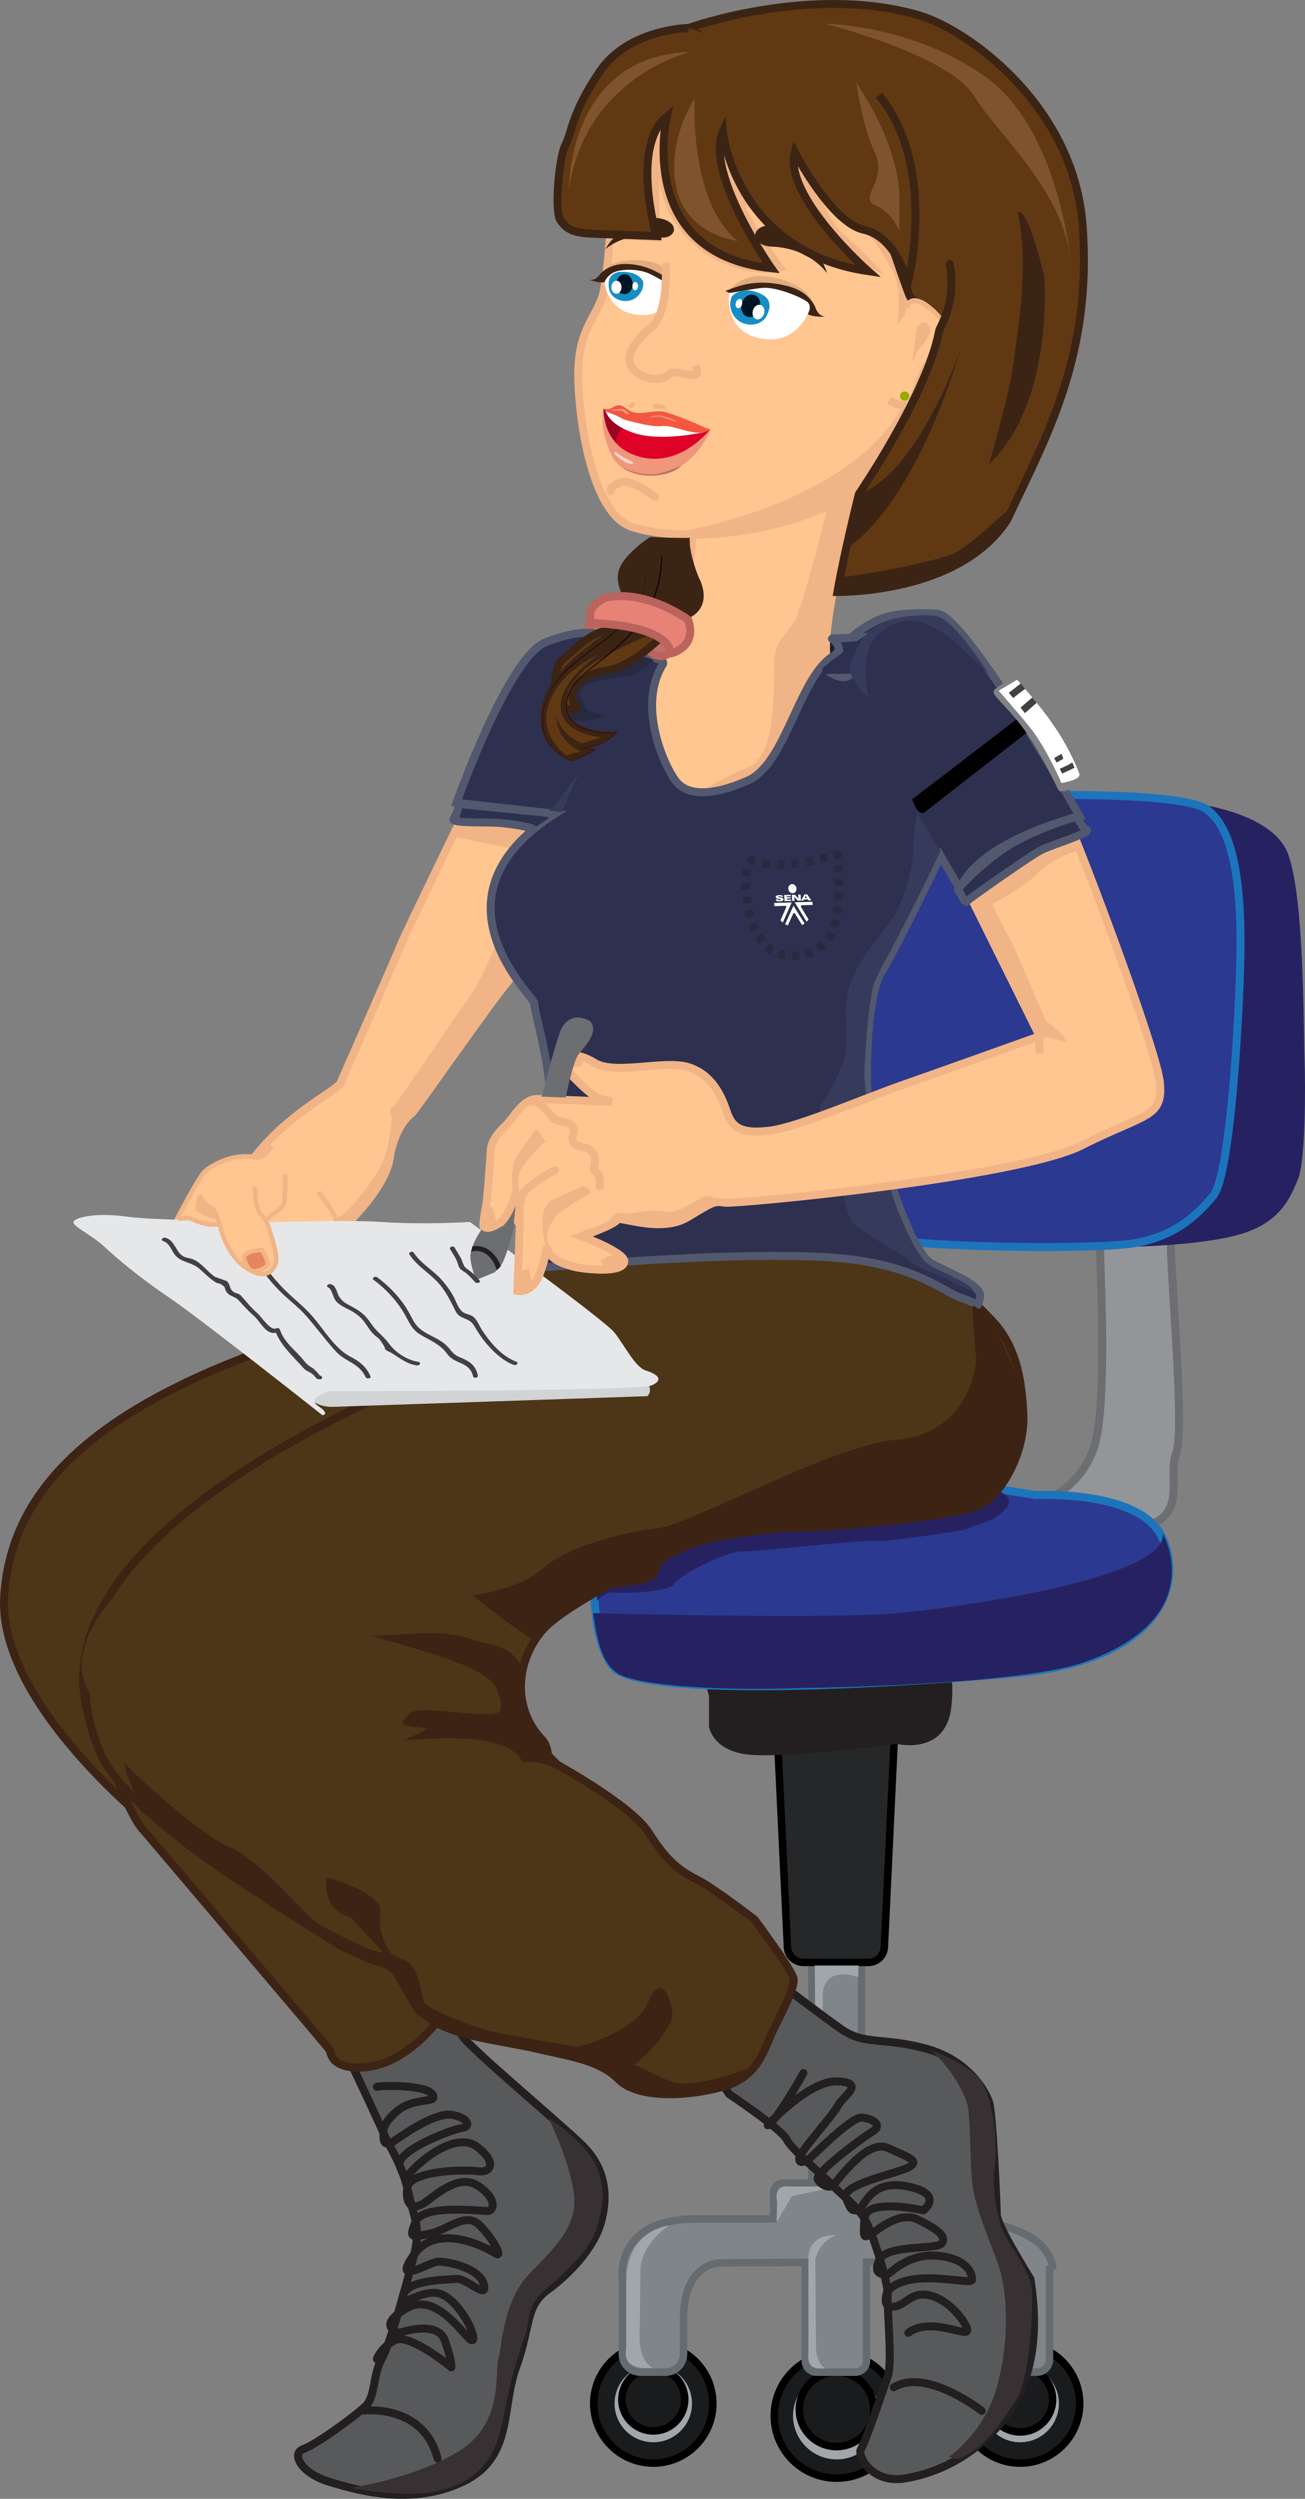 <?xml version="1.0" encoding="utf-8"?>
<!-- Generator: Adobe Illustrator 21.0.2, SVG Export Plug-In . SVG Version: 6.00 Build 0)  -->
<svg version="1.1" id="Capa_1" xmlns="http://www.w3.org/2000/svg" xmlns:xlink="http://www.w3.org/1999/xlink" x="0px" y="0px"
	 viewBox="0 0 197.477 378.101" style="enable-background:new 0 0 197.477 378.101;" xml:space="preserve">
<rect x="0" y="0" width="197.477" height="378.101" fill="#808080" stroke="none"/>
<g>
	<path style="fill:#1E2133;stroke:#52586D;stroke-width:1.208;stroke-miterlimit:10;" d="M119.014,102.208
		c0,3.316,4.032,6.003,9.005,6.003c4.973,0,10.5-6.532,10.5-9.848s-7.364-1.792-12.338-1.792
		C121.208,96.572,119.014,98.892,119.014,102.208z"/>
	
		<ellipse style="fill:#C1716B;stroke:#BA645D;stroke-width:1.208;stroke-miterlimit:10;" cx="91.158" cy="94.623" rx="2.041" ry="1.94"/>
	<path style="fill:#FFC691;stroke:#F1B486;stroke-width:1.208;stroke-miterlimit:10;" d="M75.273,112.625
		c0,0-13.969,28.663-14.595,30.291c-0.626,1.627-8.386,19.188-9.137,20.922c-0.751,1.734-14.512,7.249-18.116,21.529
		c0.376,2.011,7.351,3.736,7.852,3.236c0.501-0.501,9.235-1.525,9.235-1.525s8.164-6.951,8.539-12.413
		c0.899-4.301,2.754-5.838,3.254-6.214s11.766-16.647,14.52-19.902c2.754-3.254,6.44-19.526,6.912-20.027
		s3.477-12.016,3.602-12.392c0.125-0.376-1.619-3.505-1.619-3.505H75.273z"/>
	<path style="fill:#6D6E71;" d="M74.834,192.525c0,0-2.284,1.933-3.221,0.351c-0.937-1.581-0.532-4.041,0.817-6.149
		c1.35-2.108,2.755-4.802,2.931-4.978c0.176-0.176,1.23-4.099,1.23-4.099l2.167-2.987
		c0,0,0.808,3.394,0.669,3.572c-0.162,0.207-2.217,12.118-3.954,13.677L74.834,192.525z"/>
	<path style="fill:#FFC691;stroke:#F1B486;stroke-width:1.208;stroke-miterlimit:10;" d="M130.177,70.891
		c0,0-6.781,26.354-4.849,29.211c1.932,2.857-3.588,24.496-9.529,25.108c-5.941,0.613-19.338-8.438-19.824-12.099
		s2.125-9.78,3.493-11.34c1.367-1.56,4.526-13.771,4.844-15.987c0.317-2.216,0.823-10.019,1.177-10.82
		S128.541,62.435,130.177,70.891z"/>
	<path style="fill:#F1B486;" d="M125.274,76.577c0,0-3.748,15.316-5.106,17.536s-2.673,2.48-2.966,5.56
		c-0.293,3.08,0.655,14.645-4.041,16.437s-12.421,6.981-12.421,6.981s18.046,1.41,20.034-0.613
		c1.988-2.023,7.393-17.843,7.393-17.843s-3.61-5.933-2.999-9.43c0.611-3.496,3.704-18.999,3.704-18.999l0.453-3.901
		L125.274,76.577z"/>
	<path style="fill:#F1B486;" d="M69.364,124.296l-0.863,2.266c0,0,7.21,1.466,8.416,1.724s0,9.716,0,9.984
		c0,0.268-3.944,10.081-5.72,12.368S59.871,167.399,59.305,167.657s0.049,1.292,0,1.637
		c-0.049,0.345-0.308,4.221-1.6,6.978s-5.485,7.649-6.347,7.852s0.604,2.042,0.604,2.042
		s6.095-7.134,6.569-9.102s0.946-4.326,1.404-5.287s2.37-3.328,2.37-3.328s6.913-9.571,7.322-10.143
		c0.409-0.573,6.114-8.966,7.197-9.759c1.083-0.793,3.261-7.167,4.347-9.321c1.086-2.154,1.761-10.088,2.565-10.706
		c0.804-0.618,1.615-2.561,1.615-2.561l-5.91-0.89l-8.164-0.649L69.364,124.296z"/>
	<g>
		
			<rect x="122.853" y="296.169" style="fill:#808589;stroke:#656C70;stroke-width:1.133;stroke-miterlimit:10;" width="7.509" height="34.163"/>
		<path style="fill:#252728;stroke:#000000;stroke-width:1.133;stroke-miterlimit:10;" d="M131.397,296.937h-9.81
			c-1.296,0-2.364-1.018-2.426-2.313l-1.738-36.495h18.137l-1.738,36.495
			C133.761,295.919,132.693,296.937,131.397,296.937z"/>
		<circle style="fill:#1A1B1C;stroke:#000000;stroke-width:1.133;stroke-miterlimit:10;" cx="126.608" cy="365.535" r="9.441"/>
		<circle style="fill:#1A1B1C;stroke:#000000;stroke-width:1.133;stroke-miterlimit:10;" cx="154.373" cy="363.687" r="9.01"/>
		<circle style="fill:#1A1B1C;stroke:#000000;stroke-width:1.133;stroke-miterlimit:10;" cx="98.858" cy="363.687" r="9.01"/>
		<circle style="fill:#A0A6AA;" cx="126.608" cy="365.535" r="6.601"/>
		<circle style="fill:#A0A6AA;" cx="154.373" cy="363.687" r="5.859"/>
		<circle style="fill:#A0A6AA;" cx="98.858" cy="363.687" r="5.859"/>
		<circle style="fill:#1A1B1C;stroke:#000000;stroke-width:1.133;stroke-miterlimit:10;" cx="126.588" cy="364.566" r="5.632"/>
		<circle style="fill:#1A1B1C;stroke:#000000;stroke-width:1.133;stroke-miterlimit:10;" cx="154.373" cy="363.077" r="4.909"/>
		<circle style="fill:#1A1B1C;stroke:#000000;stroke-width:1.133;stroke-miterlimit:10;" cx="98.858" cy="363.077" r="4.753"/>
		<path style="fill:#A0A6AA;" d="M129.862,299.158c0,0-5.718-2.212-5.362,3.564v25.03c0,0-0.963,1.375,4.515,1.978
			h-5.468l-0.25-32.322h6.623L129.862,299.158z"/>
		<path style="fill:#808589;stroke:#656C70;stroke-width:1.133;stroke-miterlimit:10;" d="M159.282,342.925
			c-1.386-7.24-15.326-7.162-15.326-7.162h-8.048v-4.014c0-0.782-0.634-1.415-1.415-1.415h-16
			c-0.782,0-1.415,0.634-1.415,1.415v4.014h-11.784c-12.4,0-11.119,9.088-11.119,9.088v11.36
			c0,1.504,1.22,2.724,2.724,2.724h3.813c1.504,0,2.724-1.22,2.724-2.724v-1.032c0,0.067,0-0.959,0-4.243
			c0-9.088,6.017-8.549,6.017-8.549l12.409-0.056v14.905c0,0.938,0.761,1.699,1.699,1.699h5.863
			c0.938,0,1.699-0.761,1.699-1.699v-14.946l12.679-0.057c4.738,0,5.615,4.265,5.747,6.552v8.259
			c0,1.045,0.847,1.892,1.892,1.892h5.478c1.045,0,1.892-0.847,1.892-1.892v-13.689
			c0-0.024-0.006-0.047-0.007-0.071L159.282,342.925z"/>
		<path style="fill:#A0A6AA;" d="M126.709,338.188c0,0-4.549-0.404-4.376,3.755l-0.005,14.21
			c0,0-0.573,2.726,2.72,2.172c0,0-1.04,0.081-1.56-2.518l-0.116-13.921
			C123.373,341.885,123.923,338.997,126.709,338.188z"/>
		<path style="fill:#A0A6AA;" d="M126.608,330.852h-7.105c0,0-2.484-0.578-1.906,2.426l-0.087,3.004l2.34-3.986
			L126.608,330.852z"/>
		<path style="fill:#A0A6AA;" d="M101.192,336.744c0,0-6.7,0.635-6.412,9.127l-0.009,9.531
			c0,0-1.088,3.292,4.052,2.888c0,0-2.253-0.751-2.022-5.43l0.116-9.473
			C96.918,343.387,96.745,339.979,101.192,336.744z"/>
		<path style="fill:#231F20;" d="M107.287,256.644v4.604c0,0,0.493,3.782,6.249,4.275s22.199-1.644,22.199-1.644
			s7.4,1.809,8.222-5.591c0.822-7.4-1.973-9.702-1.973-9.702s-20.884-0.822-21.706-0.658
			c-0.822,0.164-14.799,1.809-14.799,1.809L107.287,256.644z"/>
		<path style="fill:#939598;stroke:#6D6E71;stroke-width:1.208;stroke-miterlimit:10;" d="M158.263,226.881
			c0,0,5.098-1.644,7.235-7.729c2.138-6.084,0.987-26.968,0.987-29.434c0-2.467-0.039-6.797,0.309-6.852
			c0.348-0.055,10.379-1.041,10.379,5.043c0,6.084,2.138,28.448,0.822,31.901s1.48,8.715-3.782,10.853
			S158.263,226.881,158.263,226.881z"/>
		<path style="fill:#2B3990;stroke:#1C75BC;stroke-width:1.208;stroke-miterlimit:10;" d="M156.783,226.223
			c0,0,15.293-0.822,18.91,6.084s0.329,18.91-22.199,20.884c-22.528,1.973-57.389,3.618-60.842-1.151
			c-3.453-4.769-2.795-14.799-2.302-15.457c0.493-0.658,19.239-12.662,19.897-12.991s23.843,0.658,24.995,0
			C136.393,222.934,156.783,226.223,156.783,226.223z"/>
		<path style="fill:#262262;" d="M179.772,121.456c0,0,12.694,1.112,15.16,7.801c2.467,6.689,2.302,26.536,2.467,30.836
			c0.164,4.301,0.164,15.633-0.987,18.353c-1.151,2.72-2.587,6.481-8.693,8.3
			c-6.106,1.82-17.782,1.944-17.782,1.944s4.604-18.5,5.262-19.178c0.658-0.678,6.249-32.376,6.249-32.376
			l-4.275-10.766L179.772,121.456z"/>
		<path style="fill:#2B3990;stroke:#1C75BC;stroke-width:1.208;stroke-miterlimit:10;" d="M145.601,120.582
			c0,0,32.394-1.409,36.999,1.88c4.604,3.289,5.262,13.484,5.098,22.364c-0.164,8.88-1.48,32.919-4.111,36.11
			s-6.249,6.48-12.826,7.302s-34.532,0.636-39.794-1.491c-5.262-2.127-9.866-40.626-6.249-46.535
			S131.459,120.881,145.601,120.582z"/>
	</g>
	<path style="fill:#FFC691;stroke:#F1B486;stroke-width:0.697;stroke-miterlimit:10;" d="M41.119,173.407
		c0,0-1.152,1.964-2.442,1.709c-3.498-0.69-6.894,1.32-7.798,2.274c-0.904,0.954-4.115,7.062-4.316,7.514
		c-0.201,0.452,0.603,3.314,0.603,3.314l13.758,7.632c0,0,8.185-8.899,8.838-9.747
		c0.653-0.848,1.657-0.898,0.603-2.605c-1.054-1.707-1.758-2.661-2.159-3.163"/>
	<path style="fill:#262262;" d="M90.394,242.312c0,0,0.492-0.95,1.966-1.378c3.701,0.294,9.191-0.331,9.588-1.184
		c0.579-1.241,7.675-4.982,10.322-4.982s17.733-1.76,19.967-1.594c2.234,0.166,13.395-1.6,13.643-1.691
		c0.248-0.092,4.633-1.581,4.715-1.829c0.083-0.248,4.276-2.404,0.568-4.024
		c-0.303-0.133-24.807,4.024-27.206,4.272c-2.399,0.248-14.064,2.515-15.057,2.168s-9.261,0.397-10.546,1.224
		s-8.064,7.308-8.064,7.308L90.394,242.312z"/>
	<path style="fill:#4C3617;stroke:#3D2314;stroke-width:1.208;stroke-miterlimit:10;" d="M150.202,199.918
		c-1.427-1.533-3.616-3.634-5.632-5.517c-2.612-2.439-6.038-3.696-6.038-3.696l-23.185-3.629l-29.997,1.613
		c0,0-1.902,2.017-36.306,12.563c-34.404,10.546-47.37,23.858-48.407,40.282
		c-1.037,16.424,22.821,35.095,22.821,35.095s7.701,3.953,12.023,7.929c4.322,3.976,17.54-5.163,18.405-5.682
		c0.865-0.519,27.488-13.312,28.872-13.281c0.383,0.009-0.14-1.767-0.639-2.272
		c-4.521-4.577-4.266-11.85,0.06-16.762c3.776-4.287,20.489-12.093,21.325-12.461
		c4.322-1.902,13.658-2.939,18.499-2.973c4.841-0.034,22.494-1.695,26.016-3.251
		c3.522-1.556,7.068-8.109,6.844-13.741C154.619,208.022,153.476,203.437,150.202,199.918z"/>
	<path style="fill:#2D304F;stroke:#52586D;stroke-width:1.208;stroke-miterlimit:10;" d="M126.362,99.112
		c0,0,2.453-3.583,6.841-5.435c2.509-1.059,7.001-0.933,8.616-0.813c4.44,0.329,21.561,30.686,21.561,30.686
		s-14.846,3.446-18.16,10.916l-2.872-4.934c0,0-6.614,13.807-8.899,17.437s-2.458,15.559-2.112,19.017
		s5.878,23.339,9.681,25.241s7.78,3.458,7.261,5.186c-0.519,1.729,0.346,1.037-2.766,0
		c-3.112-1.037-7.261-5.532-21.092-6.224s-33.712,1.037-39.59,1.383c-5.878,0.346-6.742,0.692-6.742,0.692
		s5.532-16.078,5.359-24.031c-0.173-7.953-2.766-15.559-2.593-16.424c0.173-0.864-16.853-15.935,3.115-28.667
		l-14.871-1.685c0,0,7.78-22.031,13.485-24.278c5.705-2.248,8.739-1.606,11.929,0.346
		c3.209,1.963,6.136,2.156,5.821,2.934c-3.891,6.224,0.047,15.203,1.885,17.67
		c1.579,2.121,5.088,2.562,10.966-0.031S120.934,102.046,126.362,99.112z"/>
	<path style="fill:none;stroke:#3D2314;stroke-width:1.208;stroke-miterlimit:10;" d="M80.678,201.972
		c0,0-76.977,25.026-67.239,57.861"/>
	<path style="fill:#373B5B;" d="M138.823,123.005c0,0-0.682,3.328-0.585,5.367c0.098,2.04-1.559,8.422-3.314,10.835
		c-1.754,2.413-4.97,5.921-6.335,9.82c-1.364,3.898,0.195,8.479-0.877,11.403
		c-1.072,2.924-2.144,4.776-3.411,6.53c-1.267,1.754,2.437,8.49,2.826,10.19
		c0.39,1.7,0.545,6.323,2.107,8.003c1.562,1.679,8.321,5.1,8.419,5.685s5.701,2.57,5.774,2.747
		c0.073,0.177,3.777,1.862,3.777,1.862s0.34-0.349-1.149-1.258c-0.609-0.371-1.508-0.824-2.521-1.319
		c-1.464-0.716-3.218-1.423-3.835-2.31c-0.329-0.473-0.973-1.284-1.622-2.521
		c-1.411-2.689-3.141-6.838-3.78-10.012c-0.933-4.634-3.749-10.627-3.459-16.54
		c0.29-5.913,0.775-10.504,1.417-12.624c0.284-0.94,1.454-3.025,2.788-5.539c1.381-2.604,2.942-5.663,4.132-8.054
		c2.339-4.699,3.128-6.497,3.128-6.497L138.823,123.005z"/>
	<path style="fill:#D1D3D4;" d="M97.978,211.257l-47.814,1.627c0,0-3.38,0-3.38-2.253c0-2.253,6.258-3.88,8.011-3.88
		c1.752,0,17.023,0.501,18.149,0c1.127-0.501,15.02,0.501,15.771,0s4.512-0.164,5.323-0.144
		S99.731,209.254,97.978,211.257z"/>
	<path style="fill:#E6E7E8;" d="M71.103,184.9c0,0,20.366,14.842,21.868,16.719c1.502,1.877,3.129,5.257,4.756,5.758
		c1.627,0.501,2.879,1.377,0.876,2.253c-2.003,0.876-48.815,0.876-48.815,0.876s-3.505,1.001-1.627,2.253
		s0.626,1.377,0.626,1.377s-18.525-14.645-23.156-17.774s-8.011-6.008-9.888-7.76
		c-1.877-1.752-4.756-3.023-4.631-3.702c0.125-0.679,3.38-1.459,8.011-0.819s15.521,0.497,16.647,0.819
		c1.127,0.322,15.396-0.447,21.904,0S71.103,184.9,71.103,184.9z"/>
	<path style="fill:#58595B;stroke:#231F20;stroke-width:1.208;stroke-miterlimit:10;" d="M110.364,316.879
		c0,0,7.958,5.322,8.7,6.879c0.743,1.556,5.931,5.811,6.969,6.953c1.038,1.141,3.555,3.036,4.773,4.981
		c1.218,1.945,3.67,9.903,3.528,11.64c-0.142,1.737,0.738,10.198,0.006,12.251
		c-0.732,2.052-3.43,10.146-4.053,10.976c-0.623,0.83,1.453,5.292,6.641,4.462
		c5.189-0.83,11-3.736,15.15-9.236c4.151-5.5,5.189-12.556,3.84-20.962c0,0-5.085-8.094-5.085-9.754
		c0-1.66-0.623-15.254-1.141-16.915c-0.519-1.66-3.113-6.434-9.651-8.198c-6.537-1.764-9.236-0.415-12.867-3.009
		c-3.632-2.594-8.233-6.111-8.233-6.111s-2.555,8.558-4.927,10.367c-2.372,1.81-4.461,4.498-4.461,4.498
		L110.364,316.879z"/>
	<path style="fill:none;stroke:#231F20;stroke-width:1.208;stroke-linecap:round;stroke-linejoin:round;stroke-miterlimit:10;" d="
		M121.571,313.692c0,0-4.047,7.264-5.396,7.886c0,0,6.226-6.849,10.585-6.641s0.726,2.283,0,3.736
		s-5.707,6.849-5.811,7.886c-0.104,1.038,0.962,0.34,1.084,0.454c0.123,0.114,6.633-6.724,8.359-6.598
		c1.725,0.126,3.217,1.163,1.66,2.097s-8.82,6.33-8.302,7.264s1.764,1.349,2.283,0.934
		c0.519-0.415,5.085-7.16,8.302-5.707s4.885,1.956,3.217,2.906c-1.668,0.95-10.368,2.601-9.542,4.673
		c0.826,2.072,0.956,1.904,1.825,1.833c0.869-0.072,1.595-4.741,7.406-3.6c5.811,1.141,2.49,3.636,2.49,3.636
		s-8.717-1.976-8.924,1.241c-0.208,3.217-0.092,2.916,1.044,2.288c1.135-0.628,4.249-3.533,7.154-2.081
		s4.255,2.49,3.528,3.528c-0.726,1.038-8.452,0.104-9.518,2.594c-1.066,2.49,1.009,2.075,1.321,2.075
		s3.009-3.172,7.471-2.779c4.462,0.393,5.292,2.572,5.292,3.61s-9.197-1.987-12.796,1.705
		c0,0-1.06,2.677,0.939,2.406c1.999-0.271,2.622-2.415,5.527-1.706c2.906,0.709,5.5,4.1,5.604,5.258
		c0.104,1.158-5.605-2.132-8.925,0.395"/>
	<path style="fill:none;stroke:#231F20;stroke-width:1.208;stroke-linecap:round;stroke-linejoin:round;stroke-miterlimit:10;" d="
		M148.552,364.786c0,0-8.357-6.546-13.31-3.552"/>
	<path style="fill:#383133;" d="M143.535,371.759c0,0,5.329-3.453,7.3-10.524s1.764-14.543,0-19.213
		c-1.764-4.67-3.424-8.613-3.736-11.934s-0.207-8.509-0.623-11.207c-0.415-2.698-4.372-8.439-6.434-8.924
		c0,0,6.745,2.179,8.509,5.085c1.764,2.906,2.496,9.361,1.974,12.775c-0.521,3.413,0.504,8.405,1.444,10.164
		s3.935,6,4.172,8.385s-0.272,13.776-2.424,16.871c-2.014,2.897-4.41,7.101-8.55,8.758
		C144.548,372.241,143.978,371.723,143.535,371.759z"/>
	<path style="fill:#58595B;stroke:#231F20;stroke-width:1.208;stroke-miterlimit:10;" d="M53.394,312.759
		c0,0,3.736,7.886,4.67,10.066c0.934,2.179,2.802,4.67,3.736,8.924c0.934,4.255,1.972,5.292,0.726,9.962
		c-1.245,4.67-3.424,12.84-4.773,15.241s-0.934,5.617-2.387,7.07s-7.575,5.915-9.443,6.537
		c-1.868,0.623-0.519,3.632,3.943,4.981c4.462,1.349,12.452,3.632,20.131,0s5.811-11,8.094-17.33
		s1.349-9.236,4.773-11.726s7.056-6.434,8.094-10.273c1.038-3.84,0.798-8.094-2.973-11.726
		c-3.772-3.632-17.054-14.735-17.988-16.396c-0.934-1.66-3.528-3.632-3.528-3.632S60.555,313.796,53.394,312.759z"/>
	<path style="fill:none;stroke:#231F20;stroke-width:1.208;stroke-linecap:round;stroke-linejoin:round;stroke-miterlimit:10;" d="
		M57.026,315.768c0.311-0.208,7.368-0.371,8.405,1.111c1.038,1.483-2.669,0.328-5.292,2.521
		c-2.623,2.192-2.075,3.424-2.075,3.424s-0.415,2.49,1.557,1.141c1.972-1.349,6.252-4.299,8.678-3.966
		c2.426,0.334,3.152,1.786,1.596,1.994c-1.556,0.208-10.211,3.529-9.383,5.77s0.874,1.619,2.534,0
		s6.33-5.147,9.236-2.865c2.906,2.283,2.075,3.943,0,3.632s-10.3-0.072-10.65,2.507s0.792,3.475,2.556,2.3
		c1.764-1.175,5.189-4.496,8.094-2.628s2.594,3.84,1.453,3.84s-9.727-1.05-10.831,1.603
		c-1.103,2.652-0.584,2.351,2.114,1.827c2.698-0.524,5.396-3.326,7.471-1.354c2.075,1.972,3.736,5.174,2.49,4.351
		c-1.245-0.823-8.724-4.827-12.3,0.133c-3.576,4.959,2.145,1.224,3.539,1.12
		c1.394-0.104,6.375,0.934,6.998,3.424c0.623,2.49-2.594-1.038-4.255-0.83c-1.66,0.207-7.264,0.079-7.961,2.508
		c-0.697,2.429,3.292-1.643,6.197,0c2.906,1.643,5.085,6.636,4.255,6.785c-0.83,0.15-5.189-7.633-9.962-4.831
		c-4.773,2.802-1.038,3.699-1.038,3.699s5.707-2.027,6.849,1.132c1.141,3.159,0.999,4.093,0.999,4.093
		s-6.394-5.28-8.574-4.093c-2.179,1.187-2.698,2.834-2.698,2.834"/>
	<path style="fill:none;stroke:#231F20;stroke-width:1.208;stroke-linecap:round;stroke-linejoin:round;stroke-miterlimit:10;" d="
		M54.509,364.786c0,0,9.484-1.388,11.708,7.225"/>
	<path style="fill:#383133;" d="M53.042,376.431c0,0,9.569-1.33,16.437-5.561c6.867-4.231,5.32-11.961,5.929-13.919
		c0.609-1.958,0.609-8.703,4.76-12.958s7.368-7.368,6.641-12.349c-0.726-4.981-3.84-11.204-3.84-11.204
		s4.024,2.564,6.394,5.82c0.978,1.344,1.458,2.896,1.704,4.499c0.35,2.278-0.065,3.89-0.613,5.858
		c-0.617,2.22-1.897,3.967-3.178,5.284c-0.703,0.722-1.567,1.735-2.623,2.68
		c-1.211,1.084-2.629,2.131-3.58,3.408c-1.073,1.44-1.129,3.41-1.416,4.583
		c-0.363,1.485-1.509,4.396-2.318,7.765c-0.892,3.715-1.481,7.933-2.585,10.243
		c-0.269,0.562-0.885,1.637-1.244,2.068c-2.314,2.773-4.403,3.695-8.229,4.431
		C60.723,377.959,53.042,376.431,53.042,376.431z"/>
	<path style="fill:#4C3617;stroke:#3D2314;stroke-width:1.208;stroke-miterlimit:10;" d="M21.828,277.068
		c0,0,27.831,32.785,28.039,33.096c0.207,0.311,0.106,3.433,6.331,2.495s12.581-9.032,12.101-11.315
		s-13.866-13.49-14.385-14.424c-0.519-0.934-6.745-7.264-6.953-7.783c-0.132-0.33-23.326-23.637-30.685-24.349
		C12.055,254.38,18.58,273.952,21.828,277.068z"/>
	<path style="fill:#FFC691;stroke:#F1B486;stroke-width:1.208;stroke-miterlimit:10;" d="M74.275,173.999
		c0.059-1.23,1.006-2.549,2.312-3.761c1.046-0.971,2.503-3.936,4.618-3.936c2.115,0,11.419,0.423,11.419,0.423
		s0,0-1.692-0.423c-1.692-0.423-5.71-4.864-6.133-5.71c-0.423-0.846,2.115-1.692,5.151,0.211
		c3.036,1.903,10.498-0.423,14.093,0.634c3.595,1.057,5.075,4.229,5.921,6.767c0.846,2.538,2.326,3.384,6.555,2.871
		c4.229-0.513,14.816-5.09,20.09-6.919c5.273-1.829,20.724-7.371,20.724-7.371l-11.392-22.977
		c0,0,3.143-3.349,7.659-5.938c1.752-1.004,7.91-3.973,8.034-3.671c4.567,11.1,13.41,35.187,13.87,39.504
		c0.586,5.496-2.225,4.752-11.83,9.613s-52.18,8.902-53.937,8.668c-1.757-0.234-1.64-0.234-5.739,2.225
		c-4.099,2.46-10.541-0.351-10.659,0.351c-0.117,0.703-5.329,2.516-5.329,2.516s6.618,2.403,6.452,3.84
		s-3.875,1.374-6.92,0.905c-0.829-0.128-2.485-0.652-3.114-1.017c-1.681-0.974-1.688-2.204-1.688-2.204
		s-0.023,1.374-1.113,4.275c-1.09,2.901-3.338,2.46-3.338,2.46s0.469-11.244,0.351-11.069
		c-0.041,0.061,0.173-3.929-0.586-3.689c-1.874,6.091-4.303,5.232-4.685,5.271
		c-0.586,0.059,0.192-3.153,0.309-4.265C73.796,180.471,74.217,175.229,74.275,173.999z"/>
	<path style="fill:none;" d="M171.523,158.793c0.176-0.059,3.451,2.093,4.009,5.205"/>
	<path style="fill:none;stroke:#F1B486;stroke-width:1.208;stroke-miterlimit:10;" d="M157.173,156.462
		c0.16,0.323-0.084,1.811,0.21,2.925"/>
	<path style="fill:none;stroke:#F1B486;stroke-width:1.208;stroke-linecap:round;stroke-linejoin:round;stroke-miterlimit:10;" d="
		M90.738,179.482c0.014-0.298,0.225-1.634-0.558-2.107c-0.783-0.473,0.367-1.478-0.433-2.837
		c-0.8-1.359-2.599-0.729-2.999-1.794c-0.399-1.065,0.621-1.754-0.389-2.547
		c-1.01-0.794-1.7-0.274-2.51-0.92c-0.809-0.647-1.882-2.711-3.172-2.563"/>
	<path style="fill:none;stroke:#F1B486;stroke-width:1.208;stroke-linecap:round;stroke-linejoin:round;stroke-miterlimit:10;" d="
		M83.969,177.065c-0.176,0-4.451,2.46-4.919,3.748c-0.469,1.288-0.675,4.087-0.675,4.087"/>
	<path style="fill:#F1B486;" d="M89.358,180.578c0,0-4.744,2.635-5.388,3.631c-0.543,0.84-1.243,1.607-1.188,3.313
		c0.005,0.151,0.195,0.684,0.324,1.022c0.083,0.217-0.672,0.135-0.728,0.108c-0.056-0.027,0.155-0.392,0.025-0.905
		c-0.212-0.835-0.38-2.142-0.308-3.303c0.117-1.874,0.937-2.46,1.171-2.694c0.156-0.156,2.828-1.323,4.581-2.139
		c0.881-0.41,1.53,0.721,1.511,0.662"/>
	<path style="fill:#F1B486;" d="M163.38,128.542c0,0-4.267,1.388-6.171,3.419c-1.905,2.031-6.643,4.656-6.959,4.765
		c-0.316,0.109,2.948,6.037,2.948,6.037l5.09,11.722c0,0,2.913,2.03,3.018,3.141c0,0-2.749-0.668-3.679-0.83
		s-10.608-20.817-10.608-20.817s4.116-6.067,8.918-7.096c4.802-1.029,6.823-1.843,6.823-1.843L163.38,128.542z"/>
	<path style="fill:#F1B486;" d="M78.669,180.613c-0.294-1.303-0.295-1.851-0.15-2.964
		c0.145-1.113,3.927-5.035,4.103-4.917l-1.45-1.933c0,0-3.411,4.509-3.469,5.154
		c-0.057,0.627-0.534,3.218,0.03,4.353c0.016,0.032-0.206,0.741,0.071,0.58
		C77.805,180.885,78.646,180.826,78.669,180.613z"/>
	<path style="fill:#6D6E71;" d="M72.43,186.728c0.076-0.119,0.277-0.45,0.432-0.69
		c1.096,1.039,3.013-0.498,3.085-0.475c0.556,0.18,1.2,0.202,1.827,0.107c-0.702,2.834-1.533,5.553-2.302,6.243
		l-0.638,0.612l-2.81,1.164c0,0-1.032-2.774-0.819-3.946C71.387,188.744,71.808,187.698,72.43,186.728z"/>
	<path style="fill:#231F20;" d="M75.111,192.017l0.072,0.174l0.289-0.277c0,0,0.314-0.259,0.285-0.342
		c-0.462-1.331-1.823-3.358-4.237-2.996c-0.068,0.01-0.129,0.422-0.129,0.422l-0.122,0.434l0.193-0.083
		C74.141,188.814,75.072,191.886,75.111,192.017z"/>
	<path style="fill:#2D304F;stroke:#52586D;stroke-width:1.208;stroke-miterlimit:10;" d="M163.069,123.611
		c0,0,0.502,1.493,1.357,1.926c0.855,0.433-5.133,2.234-6.853,3.082c-1.719,0.848-11.16,7.57-11.415,7.829
		c-0.37-0.151-0.813-1.463-1.233-1.806c-0.103-0.093,3.28-3.843,7.283-6.447
		C155.928,125.775,162.02,123.704,163.069,123.611z"/>
	<path style="fill:#4C3617;stroke:#3D2314;stroke-width:1.208;stroke-miterlimit:10;" d="M114.192,290.465
		c0,0,5.767,7.734,5.907,8.986c0.14,1.252-1.412,4.322-2.953,7.434c-1.542,3.112-2.233,7.261-7.593,8.817
		c-5.359,1.556-12.99,1.902-15.917-1.037c-2.927-2.939-7.249-3.458-12.436-4.668
		c-5.186-1.21-11.583-1.729-15.559-4.149s-0.964-8.718-6.496-9.236s-38.35-19.453-43.803-31.014
		c-3.867-8.198-3.428-19.267,4.23-23.59s29.645,13.438,31.547,13.139c1.902-0.299,18.326,1.609,18.844,1.605
		c0.519-0.003,13.312,9.678,13.312,9.678S95.468,273,98.189,277.322c2.721,4.322,4.598,5.705,7.29,7.088
		C108.17,285.793,114.192,290.465,114.192,290.465z"/>
	<path style="fill:#4C3617;" d="M46.479,237.024l26.46,15.97l2.506,8.418l-15.873,0.875c0,0-13.158-1.124-13.471-0.875
		c-0.313,0.249-12.218,3.695-12.218,3.695l-8.772,2.402l-3.121-0.479c0,0-11.441-10.521-9.44-16.861
		c1.014-4.787,4.916-10.264,10.197-12.203C32.743,234.294,46.479,237.024,46.479,237.024z"/>
	<path style="fill:#3D2314;" d="M79.391,258.843c-0.574-1.95-0.697-4.854-0.381-6.579
		c-2.051-3.699-4.816-3.205-7.863-4.273c-4.002-1.402-7.934-0.724-11.771-0.611
		c-0.482,0.079-2.749,0.057-3.223,0.147c5.391,1.61,16.874,4.32,18.792,7.62c0,0,1.913,3.675,0.155,4.069
		c-3.351,0.75-11.659-1.357-13.137,0.062c-2.253,2.165-0.376,1.789,2.253,2.165
		c0.991,0.142-0.582,0.711-3.046,1.828c0.03,0.325,15.619-2.118,17.963,3.489c1.976-0.86,7.372,1.678,7.656,1.685
		C83.796,265.812,80.478,262.534,79.391,258.843z"/>
	<path style="fill:#3D2314;" d="M147.357,197.577c-0.516-0.187,0.006,3.255,0.295,7.24
		c0.289,3.985-2.627,12.393-12.014,13.038c-9.388,0.645-31.12,12.83-36.001,13.362
		c-4.881,0.531-13.668,2.673-17.423,6.053c-3.755,3.38-10.742,4.113-10.742,4.113s6.536,5.246,9.424,6.886
		c2.948-4.098,7.782-6.509,9.055-7.59c0.659-0.559,6.809-0.412,8.711-1.585s0.519-3.323,4.841-5.224
		s13.658-2.939,18.499-2.973c4.841-0.034,19.006-1.273,22.656-2.501c5.811-0.402,8.889-4.89,9.825-14.259
		C154.487,206.67,149.827,198.962,147.357,197.577z"/>
	<path style="fill:#3D2314;" d="M113.578,312.834c0,0-8.697,3.529-12.255,2.039c-3.558-1.49-8.772-4.386-11.502-4.8
		c-2.731-0.414-14.895-2.4-16.55-2.979c-1.655-0.579-8.688-2.922-9.521-4.506s-2.106-6.958-5.497-7.144
		c-3.392-0.186-8.617-3.148-10.768-4.87c-2.151-1.721-8.509-9.423-12.825-11.123s-15.866-12.331-15.92-12.941
		c-0.033-0.369,0.281,3.241,3.126,7.136c1.858,2.543,5.798,5.332,7.96,6.783c4.002,2.687,10.987,7.98,11.74,8.427
		c1.913,1.135,9.741,6.137,9.741,6.137s4.638,2.153,5.138,2.267s2.043,0.505,2.714,1.156
		c0.671,0.651,3.12,5.613,3.946,6.355c0.826,0.742,5.869,3.376,11.245,3.884
		c5.377,0.508,15.571,3.618,15.78,3.707c0.208,0.088,3.448,2.429,4.201,2.877
		c0.753,0.448,3.428,1.847,6.911,1.639c3.483-0.208,7.783-0.213,10.884-2.309
		C115.225,312.474,113.578,312.834,113.578,312.834z"/>
	<path style="fill:#3D2314;" d="M52.949,290.031c0,0-4.011-0.494-3.581-5.955c0,0,8.752,2.215,8.207,5.469
		c-0.545,3.254,1.378,6.771,4.365,8.523c2.987,1.752-1.475,0-1.475,0L52.949,290.031z"/>
	<path style="fill:#3D2314;" d="M87.346,309.683c0.143,0.023,8.847-2.043,10.843-6.925
		c1.996-4.882,3.771,0.74,3.549,2.478c-0.222,1.738-5.634,8.577-7.699,7.598S87.346,309.683,87.346,309.683z"/>
	<path style="fill:#2D304F;stroke:#52586D;stroke-width:1.208;stroke-miterlimit:10;" d="M80.646,125.426
		c-0.141-0.235-3.499-0.824-5.413-0.936c-1.913-0.113-7.203,0.113-6.584-0.619c0.619-0.732,0.788-2.218,0.788-2.218
		l12.357,1.242l2.176,0.247"/>
	<path style="fill:#373B5B;" d="M87.653,116.763c0,0-4.142,5.947-4.553,5.901c-0.411-0.046,1.95,0.237,1.95,0.237
		L87.653,116.763z"/>
	<path style="fill:#E5865C;stroke:#F1B486;stroke-width:1.208;stroke-miterlimit:10;" d="M94.117,191.265
		c-0.063-0.406,0.009-0.53-0.463-0.792c-0.471-0.26-1.965,0.482-1.965,0.482l0.358,0.649
		C92.138,191.662,94.159,191.738,94.117,191.265z"/>
	<path style="fill:#E5865C;stroke:#F1B486;stroke-width:1.208;stroke-miterlimit:10;" d="M78.605,194.952
		c0.407,0.056,0.505,0.16,0.891-0.217c0.384-0.377,0.101-2.021,0.101-2.021l-0.724,0.157
		C78.791,192.942,78.141,194.856,78.605,194.952z"/>
	<path style="fill:#E5865C;stroke:#F1B486;stroke-width:1.208;stroke-miterlimit:10;" d="M73.515,185.743
		c0.411-0.017,0.526,0.067,0.839-0.372c0.311-0.44-0.261-2.006-0.261-2.006l-0.684,0.284
		C73.339,183.733,73.04,185.732,73.515,185.743z"/>
	<path style="fill:#E5865C;stroke:#F1B486;stroke-width:1.208;stroke-miterlimit:10;" d="M85.099,160.044
		c-0.012,0.411-0.104,0.52,0.312,0.863c0.417,0.341,2.019-0.119,2.019-0.119l-0.235-0.703
		C87.117,160.01,85.143,159.571,85.099,160.044z"/>
	<path style="fill:#6D6E71;" d="M89.428,154.648c-0.163-0.25-3.466-2.189-4.802,1.827
		c-1.046,3.146-2.233,7.763-2.662,9.46c0.993,0.007,2.65,0.14,3.65,0.111c0.578-2.789,1.325-5.776,1.998-6.596
		C88.96,157.81,90.424,156.171,89.428,154.648z"/>
	<path style="fill:#414042;" d="M25.049,187.287c0.708,0.231,0.983,0.615,1.393,1.227
		c0.44,0.657,0.593,1.223,1.399,1.634c0.432,0.22,0.984,0.23,1.432,0.427c0.757,0.333,1.307,0.895,1.9,1.45
		c0.408,0.422,0.847,0.808,1.318,1.158c0.466,0.17,0.933,0.34,1.399,0.51c0.152,0.092,0.337,0.05,0.497,0.213
		c0.478,0.485,0.324,1.139,0.937,1.564c0.397,0.275,0.798,0.201,1.183,0.624c0.806,0.882,1.468,1.775,2.408,2.576
		c0.631,0.538,2.024,2.782,2.881,2.328c0.166-0.088,0.486-0.033,0.552,0.168c0.652,2.001,2.373,3.119,3.629,4.704
		c0.469,0.592,0.753,0.791,1.363,1.158c0.188,0.113,1.157,1.126,1.056,1.122c0.465,0.015,0.47,0.579,0,0.563
		c-0.627-0.021-0.558-0.299-0.974-0.678c-0.555-0.506-1.026-0.501-1.513-1.048c-1.406-1.578-3.353-3.33-4.151-5.343
		c-1.513,0.396-2.353-1.703-3.374-2.575c-0.886-0.758-1.517-1.496-2.288-2.335c-0.519-0.564-1.312-0.579-1.771-1.17
		c-0.501-0.644,0.021-0.733-0.96-1.284c-0.186-0.105-0.458-0.085-0.66-0.206
		c-0.982-0.585-1.708-1.389-2.563-2.122c-1.028-0.881-2.351-0.902-3.339-1.728c-0.853-0.713-0.971-2.072-2.134-2.451
		C24.206,187.622,24.689,187.17,25.049,187.287z"/>
	<path style="fill:#414042;" d="M38.742,189.562c1.202,1.991,2.596,3.846,4.236,5.5
		c1.461,1.474,3.072,2.666,4.429,4.261c1.661,1.951,3.322,4.786,5.611,5.959c1.401,0.718,2.364,1.472,3.039,2.942
		c0.164,0.358-0.574,0.476-0.724,0.15c-0.984-2.144-3.074-2.3-4.512-3.885
		c-1.56-1.719-2.943-3.607-4.469-5.358c-1.226-1.407-2.719-2.466-4.023-3.784
		c-1.638-1.657-3.032-3.508-4.236-5.5C37.869,189.473,38.559,189.258,38.742,189.562z"/>
	<path style="fill:#414042;" d="M50.055,194.317c0.441,0.173,0.45,0.185,0.709,0.612
		c0.279,0.461,0.29,0.901,0.633,1.383c0.473,0.665,0.958,0.936,1.674,1.305c1.395,0.717,2.203,1.334,3.085,2.666
		c0.762,1.152,1.893,1.908,2.677,2.986c1.022,1.405,2.743,2.527,4.462,2.796c0.487,0.076,0.219,0.609-0.2,0.543
		c-1.627-0.255-2.51-1.076-3.858-1.897c-0.291-0.177-0.654-0.268-0.898-0.501c-0.13-0.125-0.114-0.357-0.201-0.493
		c-0.744-1.152-0.496-0.903-1.368-1.623c-0.599-0.495-0.978-1.125-1.413-1.76c-0.739-1.079-1.496-1.634-2.667-2.231
		c-0.657-0.335-1.346-0.652-1.842-1.221c-0.425-0.487-0.641-1.869-1.174-2.079
		C49.219,194.624,49.697,194.177,50.055,194.317z"/>
	<path style="fill:#414042;" d="M57.07,193.261c1.645,1.226,3.084,2.667,4.23,4.376
		c0.467,0.697,0.832,1.43,1.23,2.165c0.731,1.351,1.797,1.837,3.106,2.516c0.609,0.316,1.214,0.642,1.735,1.095
		c0.918,0.797,1.003,1.473,2.258,1.978c1.393,0.561,2.313,1.137,2.685,2.722c0.092,0.393-0.643,0.497-0.724,0.15
		c-0.534-2.278-2.769-1.79-3.885-3.356c-1.096-1.536-2.533-2.024-4.092-2.96c-1.437-0.863-1.783-2.137-2.635-3.517
		c-1.157-1.875-2.675-3.455-4.439-4.77C56.165,193.38,56.78,193.044,57.07,193.261z"/>
	<path style="fill:#414042;" d="M62.612,189.548c1.051,1.617,2.806,2.563,4.098,3.972
		c0.671,0.731,1.264,1.531,1.772,2.384c0.516,0.866,0.83,2.203,1.681,2.707c0.449,0.266,0.948,0.276,1.38,0.579
		c0.622,0.437,0.957,1.362,1.336,1.962c1.221,1.931,3.046,4.077,5.247,4.889c0.46,0.169-0.019,0.619-0.379,0.486
		c-1.671-0.616-3.09-1.992-4.228-3.33c-0.702-0.825-1.24-1.715-1.802-2.633
		c-0.61-0.997-1.387-0.905-2.217-1.482c-0.467-0.324-0.648-0.889-0.894-1.371
		c-0.585-1.143-1.152-2.229-1.962-3.229c-1.398-1.724-3.467-2.784-4.679-4.649
		C61.727,189.467,62.419,189.25,62.612,189.548z"/>
	<path style="fill:#414042;" d="M68.777,188.753c0.31,0.518,0.628,1.032,0.93,1.555c0.236,0.408,0.389,1.158,0.706,1.468
		c0.307,0.301,0.723,0.512,1.042,0.816c0.384,0.366,0.742,0.759,1.107,1.144c0.292,0.308-0.407,0.538-0.648,0.284
		c-0.429-0.451-0.845-0.936-1.323-1.336c-0.302-0.252-0.719-0.432-0.976-0.733
		c-0.241-0.281-0.284-0.648-0.415-0.986c-0.264-0.68-0.696-1.301-1.071-1.927
		C67.905,188.664,68.595,188.449,68.777,188.753z"/>
	<path style="fill:#F1B486;" d="M109.027,181.727c0,0-1.247-0.818-2.182-0.745s-3.908,2.807-6.234,2.327
		c-2.326-0.48-5.347,0.479-6.042,0.288c-0.695-0.192-1.654,0.081-1.846,0.508c-0.192,0.427-1.654,1.53-3.045,1.698
		c-1.391,0.168-2.713,1.274-2.713,1.274l3.601-1.058l3.553-1.654l3.576,0.748c0,0,5.875-0.237,6.466-0.796
		c0.59-0.559,2.973-1.966,2.973-1.966L109.027,181.727z"/>
	<g>
		<path style="fill:#FFC691;stroke:#F1B486;stroke-width:1.208;stroke-miterlimit:10;" d="M93.432,13.048
			c0,0-0.861,28.251-2.356,32.064c-1.494,3.813-3.664,5.285-3.569,12.093c0.086,6.188,2.033,20.495,8.092,22.513
			c6.059,2.018,18.855,1.75,29.675-3.141s13.422-12.615,17.58-19.885s2.653-32.855,2.445-34.875
			S134.302,10.348,132.653,9.005c-1.649-1.344-21.291,2.195-21.291,2.195S94.443,7.197,93.432,13.048z"/>
		<path style="fill:#F1B486;" d="M99.711,26.521c-0.027,0.28,0.296,8.308,8.675,12.827
			c6.604,3.165,10.605,1.497,10.605,1.497s-4.818-6.493-6.232-9.67l21.047,10.359c0,0-3.564-3.938-5.78-5.74
			c-2.216-1.802-3.704-5.469-3.704-5.469s7.439,5.105,8.236,6.531c0.798,1.425,3.287,4.447,3.421,7.362
			c0.135,2.916-0.191,4.957-0.191,4.957s4.284-5.539,3.901-7.554s5.374,7.267-3.974,21.337
			c-9.348,14.07-34.492,18.264-37.306,17.921c0,0,11.555,0.673,18.591-1.548c7.036-2.222,14.608-6.074,17.071-7.25
			c2.463-1.177,8.104-8.773,8.714-9.297c0.61-0.524,4.03-20.172,4.03-20.172l-1.51-8.385
			c0,0-2.857-5.334-2.993-5.755c-0.136-0.42-5.034-4.069-5.034-4.069l-15.03-4.911c0,0-4.631-4.045-4.904-4.017
			c-0.273,0.028-6.099,0.813-6.483,0.668c-0.384-0.145-5.482,1.211-5.482,1.211l-6.391-0.014l-6.978,18.846
			l7.878,0.382L99.711,26.521z"/>
		<g>
			<path style="fill:#E2AC7F;" d="M110.387,43.942c0,0,2.035-3.331,7.529-1.746c5.493,1.585,5.075,4.188,5.217,4.491
				c0.142,0.302-3.16-2.854-4.627-3.188c-1.467-0.335-8.153,0.812-8.153,0.812L110.387,43.942z"/>
			<path style="fill:#FFFFFF;" d="M110.379,44.324c0,0-0.955,5.406,4.168,6.754c5.123,1.348,7.497-2.608,8.011-4.398
				c0.514-1.79-5.326-4.083-8.296-3.387C111.294,43.988,110.379,44.324,110.379,44.324z"/>
			<path style="fill:#3C2415;" d="M124.873,47.934c0,0-1.814,0.078-2.644-0.394c0,0,0.751-1.214-0.095-1.88
				c-0.846-0.667-4.732-2.331-6.843-2.093c-2.11,0.238-3.789,0.641-4.912,0.756l-0.609-0.289
				c0,0,1.242-0.546,2.667-0.919c1.426-0.371,3.962-0.63,7.082,0.265c3.12,0.896,3.891,3.186,3.891,3.186
				S123.727,47.793,124.873,47.934z"/>
			<g>
				<path style="fill:#178EC3;" d="M110.749,44.858c-0.625,1.313-0.04,3.219,1.46,3.934
					c1.501,0.715,3.225,0.232,3.85-1.081c0.625-1.313,0.612-2.514-0.889-3.228
					C112.918,43.389,111.352,44.147,110.749,44.858z"/>
				
					<ellipse transform="matrix(0.285 -0.958 0.958 0.285 36.897 142.004)" style="fill:#001523;" cx="113.685" cy="46.257" rx="1.732" ry="1.416"/>
				
					<ellipse transform="matrix(0.285 -0.959 0.959 0.285 35.826 140.062)" style="fill:#FFFFFF;" cx="111.821" cy="46.011" rx="0.716" ry="0.485"/>
				
					<ellipse transform="matrix(0.285 -0.958 0.958 0.285 36.85 143.774)" style="fill:#FFFFFF;" cx="114.826" cy="47.179" rx="1.127" ry="0.876"/>
			</g>
			<path style="fill:#3C2415;" d="M114.287,35.562c-0.04,0.829,0.831,1.7,2.518,1.759
				c2.266,0.079,5.776,0.801,8.346,3.999c0,0-1.24-4.646-6.204-6.873c-0.678-0.305-1.625-0.432-2.356-0.394
				C115.068,34.131,114.322,34.83,114.287,35.562z"/>
		</g>
		<g>
			<path style="fill:#FFFFFF;" d="M102.195,43.129c0,0-0.625,4.76-5.252,4.537c-4.627-0.224-5.567-4.146-5.524-5.774
				c0.042-1.628,5.125-1.808,7.418-0.447C101.13,42.806,102.195,43.129,102.195,43.129z"/>
			<path style="fill:#E2AC7F;" d="M102.289,42.809c0,0-0.821-3.313-5.82-3.436c-4.998-0.123-5.334,2.159-5.532,2.374
				c-0.198,0.215,3.385-1.55,4.697-1.443c1.312,0.106,6.585,2.822,6.585,2.822L102.289,42.809z"/>
			<path style="fill:#178EC3;" d="M97.323,42.628c0.176,1.259-0.813,2.695-2.253,2.897
				c-1.44,0.202-2.75-0.655-2.927-1.914c-0.176-1.259,0.152-2.256,1.591-2.458
				C95.934,40.997,97.007,41.877,97.323,42.628z"/>
			<path style="fill:#3C2415;" d="M89.158,42.329c0,0,1.492,0.542,2.309,0.367c0,0,0.23-0.671,0.985-1.234
				c1.112-0.829,4.014-0.848,5.712-0.094c1.697,0.753,3.22,1.978,4.031,1.761l0.583-0.081
				c0,0-0.969-0.44-2.06-1.125c-1.091-0.685-3.06-1.91-5.898-1.984c-2.837-0.074-4.082,1.634-4.082,1.634
				S90.151,42.513,89.158,42.329z"/>
			
				<ellipse transform="matrix(0.016 -1 1 0.016 49.962 136.822)" style="fill:#001523;" cx="94.507" cy="43.023" rx="1.514" ry="1.238"/>
			
				<ellipse transform="matrix(0.016 -1 1 0.016 51.277 138.724)" style="fill:#FFFFFF;" cx="96.125" cy="43.307" rx="0.626" ry="0.424"/>
			
				<ellipse transform="matrix(0.016 -1 1 0.016 48.298 136.079)" style="fill:#FFFFFF;" cx="93.312" cy="43.492" rx="0.985" ry="0.766"/>
			<path style="fill:#3C2415;" d="M101.975,34.88c-0.126,0.715-1.037,1.29-2.487,1.014
				c-1.947-0.37-5.08-0.433-7.89,1.798c0,0,1.955-3.723,6.619-4.663c0.637-0.129,1.47-0.054,2.085,0.119
				C101.586,33.509,102.087,34.249,101.975,34.88z"/>
		</g>
		<path style="fill:#FFC691;" d="M102.091,40.892c0.193-0.008,1.438,2.105,1.453,2.251s-1.359,3.95-1.376,4.096
			s-2.319,1.184-2.319,1.184s-0.118-1.403-0.055-1.576s0.924-5.041,0.932-5.797c0.008-0.756,0.007-0.914,0.007-0.914
			L102.091,40.892z"/>
		<path style="fill:none;stroke:#F1B486;stroke-width:1.208;stroke-miterlimit:10;" d="M100.726,39.802
			c0,0,0.555,7.504-2.185,9.745c-2.744,2.245-3.905,4.455-2.991,5.878c1.49,2.318,4.82,2.252,5.684,1.189
			c0.864-1.063,5.43,1.653,3.992-1.282"/>
		<g>
			<path style="fill:#FFC691;stroke:#F1B486;stroke-width:1.208;stroke-miterlimit:10;" d="M134.541,60.578
				c0,0,2.008,1.187,2.998,0.557c0.991-0.63,1.607-4.162,2.588-5.621s3.455-5.256,2.316-6.798
				s-4.158-4.424-5.285-2.221"/>
			<path style="fill:#F1B486;" d="M138,55.13c0,0,0.471-1.783,1.357-2.704c0.885-0.921,2.432-3.041,0.467-3.668
				c0,0-0.809,0.083-1.058,0.863"/>
		</g>
		
			<ellipse transform="matrix(0.995 -0.102 0.102 0.995 -5.415 14.353)" style="fill:#96AA00;" cx="136.888" cy="59.841" rx="0.698" ry="0.698"/>
	</g>
	
		<ellipse style="fill:#C1716B;stroke:#BA645D;stroke-width:1.208;stroke-miterlimit:10;" cx="99.939" cy="97.334" rx="2.041" ry="1.94"/>
	<path style="fill:#272A3F;" d="M98.901,99.93c-1.023,0.967-2.518,2.16-3.834,2.347
		c-2.267,0.323-6.979,0.7-7.353,2.554c-0.013,0.971,0.797,1.578,0.879,2.376
		c1.034,0.776,2.75,1.041,2.75,1.041s-0.646,0.494-0.861,0.494c-0.215,0-4.453,1.15-5.172-0.647
		s0.017-5.093,0.682-5.752s2.776-3.811,3.66-3.933c0.884-0.121,4.44-0.794,4.871-1.077
		c0.431-0.283,2.139,1.552,2.221,1.758C96.827,99.298,98.551,99.59,98.901,99.93z"/>
	<polygon style="fill:#D39C76;" points="101.63,95.539 100.7,97.98 100.189,96.571 	"/>
	<path style="fill:#603913;stroke:#3C2415;stroke-width:1.163;stroke-miterlimit:10;" d="M103.453,92.835
		c0,0.147-6.665,7.885-11.491,8.578c-5.928,0.851-5.722,4.623-4.877,5.436c0.845,0.813-1.986,0.662-2.759-0.552
		c-0.772-1.214-0.515-5.591,0.883-6.584s3.543-3.493,5.983-4.174c2.44-0.681,4.132-3.072,4.794-3.183
		C96.648,92.246,103.453,92.835,103.453,92.835z"/>
	<path style="fill:#3C2415;" d="M81.81,108.835c-0.372-7.123,9.472-12.498,12.152-14.662
		c2.68-2.164-1.153-4.296-0.371-7.701c0.392-1.71,2.661-3.795,4.787-5.223c1.364,0.095,5.079,0.186,5.994,0.124
		c-0.141,2.443,1.355,5.981,1.355,5.981s2.561,4.419-1.748,6.314c-4.309,1.895-10.989,4.356-14.921,7.167
		c-0.784,0.561-2.094,1.894-2.753,3.133c-0.767,1.443-0.816,2.802-0.672,3.319c1.218,3.964,7.796,3.465,7.796,3.465
		s-2.348,2.104-5.133,2.318c0.201,0.18,1.605,0.399,1.605,0.399l-3.413,1.685
		C86.488,115.155,81.638,113.374,81.81,108.835z"/>
	<g>
		<path style="fill:#603913;" d="M85.705,114.253c0,0-3.559-2.447-2.995-6.292c0.564-3.846,3.759-6.989,7.931-8.934
			c0,0-5.906,3.747-5.792,7.955c0.114,4.208,6.123,4.563,6.123,4.563l-2.889,0.947c0,0-3.331-1.279-3.84-4.149
			c0,0-0.386,3.503,3.646,5.36L85.705,114.253z"/>
		
			<linearGradient id="SVGID_2_" gradientUnits="userSpaceOnUse" x1="-1372.475" y1="-175.856" x2="-1372.475" y2="-134.768" gradientTransform="matrix(0.995 -0.102 0.102 0.995 1474.081 127.896)">
			<stop  offset="0.016" style="stop-color:#180403"/>
			<stop  offset="0.504" style="stop-color:#3F1611"/>
			<stop  offset="1" style="stop-color:#63261D"/>
		</linearGradient>
		<path style="fill:url(#SVGID_2_);" d="M93.287,110.721c-3.116,0.313-8.586-0.665-7.325-5.094
			c0.757-2.657,3.563-4.447,5.587-6.056c2.514-1.997,4.752-4.115,6.425-6.911c1.583-2.647,2.168-5.462,2.255-8.527
			c0.002-0.094-0.161-0.1-0.166-0.005c-0.153,3.173-0.753,6.04-2.453,8.759
			c-1.934,3.091-4.598,5.249-7.389,7.488c-1.838,1.474-4.253,3.294-4.583,5.84
			c-0.28,2.159,1.119,3.662,3.049,4.278c1.36,0.434,2.879,0.557,4.309,0.449
			c-0.533,0.455-1.072,0.974-1.686,1.28c-0.931,0.462-2.047,0.638-3.064,0.808
			c-0.102,0.017-0.116,0.171-0.006,0.19c0.299,0.05,0.597,0.1,0.896,0.15c0.222,0.037,0.446,0.079,0.669,0.113
			c0.341,0.051,0.05,0.015-0.18,0.112c-0.667,0.28-1.285,0.694-1.96,0.973
			c-0.3,0.124-0.814,0.44-1.147,0.433c-0.532-0.01-1.426-0.699-1.839-0.999
			c-0.556-0.404-1.049-0.898-1.442-1.466c-0.706-1.018-1.046-2.245-1.065-3.481
			c-0.101-6.798,7.037-9.835,11.266-13.706c2.329-2.132,4.293-4.948,4.294-8.25
			c0-0.037-0.056-0.031-0.057,0.006c-0.061,7.347-8.221,10.295-12.528,14.77
			c-2.901,3.014-4.714,8.452-1.181,11.759c0.597,0.56,1.871,1.61,2.708,1.502c0.469-0.06,1.003-0.372,1.433-0.559
			c0.694-0.303,1.367-0.646,1.994-1.073c0.067-0.046,0.037-0.156-0.04-0.169c-0.411-0.07-0.822-0.14-1.232-0.209
			c0.869-0.15,1.776-0.34,2.551-0.72c0.725-0.357,1.346-1.001,1.974-1.506
			C93.428,110.84,93.385,110.711,93.287,110.721z"/>
	</g>
	<path style="fill:#E78277;stroke:#BA645D;stroke-width:1.208;stroke-miterlimit:10;" d="M104.117,93.756
		c0,0-6.473-4.745-12.585-3.274c0,0-3.287,1.405-1.914,3.808c0,0,11.402,0.124,11.873,4.587
		C101.491,98.877,105.62,97.992,104.117,93.756z"/>
	
		<path style="fill:#2D304F;stroke:#52586D;stroke-width:1.208;stroke-linecap:round;stroke-linejoin:round;stroke-miterlimit:10;" d="
		M125.9,96.658c0,0,2.622,1.451-0.292,5.097c0,0,1.917,1.349,3.052,0.346s9.105-6.487,9.105-6.487l-5.825,0.697
		L125.9,96.658z"/>
	<path style="fill:#603913;stroke:#3C2415;stroke-width:1.208;stroke-miterlimit:10;" d="M130.434,23.573
		c0.377,0.707,4.099,12.853,7.116,20.964c0.491,1.32,1.403,0.827,3.198,2.253c0.442,0.351,1.483,2.671,1.324,3.476
		c-1.877,9.509-12.107,24.502-12.107,24.502s-2.257,9.071-3.246,14.811c2.404-0.014,18.833-0.374,25.684-10.907
		c5.719-12.241,12.966-24.693,11.404-44.742c-1.409-18.097-17.505-29.534-24.866-31.651
		c-16.294-4.686-34.743,1.951-34.743,1.951l20.492,13.452C124.691,17.681,124.378,12.227,130.434,23.573z"/>
	<path style="fill:#603913;stroke:#3C2415;stroke-width:1.208;stroke-miterlimit:10;" d="M104.199,4.229
		c0,0-9.075,0.124-13.44,6.579s-4.228,9.361-5.186,11.083c-0.959,1.722-1.72,10.076-0.768,11.439
		c0.952,1.362,1.917,1.956,5.243,2.056c3.326,0.1,9.285,0.341,9.285,0.341s-3.955-13.575,1.583-18.098
		c0,0-4.884,20.71,15.796,22.96c0,0-10.083-14.377-7.324-20.666c0,0,1.871,18.145,21.974,21.103
		c0,0-12.853-11.333-11.106-18.004c0,0,5.478,10.633,10.46,11.742c4.983,1.109,6.67,8.036,6.67,8.036
		s4.512-17.627-4.388-28.394"/>
	<path style="fill:#2D304F;" d="M138.06,94.235c0,0-0.158-0.357-3.22,0.434c-3.062,0.792-5.095,2.296-5.095,2.296
		l-2.983,2.349l-0.977,0.66c0,0-0.845,0.792-1.109,0.924c-0.264,0.132-0.317,1.109-0.317,1.109
		s6.731-0.079,6.85-0.158s5.134-2.745,5.451-2.877c0.317-0.132,2.296-2.481,2.376-2.587
		C139.116,96.28,138.06,94.235,138.06,94.235z"/>
	<path style="fill:#373B5B;" d="M149.717,102.123c0,0-4.422-7.071-7.338-8.675c-1.137-0.62-4.291-0.258-4.291-0.258
		c-7.519,0.503-8.292,4.892-9.322,6.993c-1.029,2.102,2.605,5.329,2.605,5.329
		c-0.45-1.726-0.375-5.104-0.375-5.104c0.346-4.415,3.463-5.959,6.04-6.476c1.892-0.379,5.151,1.214,7.147,2.991
		C146.111,98.64,148.352,100.691,149.717,102.123z"/>
	<g>
		<g>
			<path style="fill:#FFC691;" d="M141.678,50.315c-0.641-0.161-0.679-2.384-1.317-2.185l-3.121-1.835
				c1.127-2.203,4.145,0.679,5.285,2.221C142.873,49.352,141.972,49.502,141.678,50.315z"/>
			<path style="fill:#F1B486;" d="M142.346,49.405c0.021-1.157-1.25-1.974-1.76-2.411
				c-0.778-0.666-1.618-1.171-2.241-1.12c-0.213,0.032-0.558,0.229-0.812,0.723l-0.627-0.473
				c0.391-0.764,0.966-0.989,1.378-0.998c0.899-0.074,1.923,0.553,2.79,1.298c0.777,0.668,1.429,1.43,1.754,1.869
				C143.05,48.595,142.525,49.414,142.346,49.405z"/>
		</g>
	</g>
	<path style="fill:none;stroke:#3C2415;stroke-width:1.208;stroke-linecap:round;stroke-linejoin:round;stroke-miterlimit:10;" d="
		M142.085,50.176c0.061-0.749,2.678-3.948,1.651-10.218"/>
	<g>
		<path id="XMLID_5315_" style="fill:#9D0227;" d="M91.302,61.832c0,0-0.07,6.219,5.22,7.614
			c6.265,1.645,10.709-4.277,10.709-4.277s-6.632-0.01-9.462-0.661C94.935,63.856,91.302,61.832,91.302,61.832z"/>
		<path id="XMLID_5314_" style="fill:#DE0227;" d="M93.217,66.678c-0.342,2.438,0.645,3.651,4.59,3.978
			c5.282,0.438,9.675-5.705,9.675-5.705s-3.373-0.359-7.294-0.904C96.266,63.501,93.559,64.24,93.217,66.678z"/>
		<path id="XMLID_5313_" style="fill:#FFFFFF;" d="M91.573,61.98c0,0,0.305,2.115,4.14,3.469
			c4.167,1.477,10.797-0.051,10.797-0.051s-6.127-0.965-9.494-2.058C92.444,61.853,91.573,61.98,91.573,61.98z"/>
		<path id="XMLID_5312_" style="fill:#F3573F;" d="M93.724,61.324c0.577,0.001,1.079,0.624,1.828,0.957
			c1.435,0.624,3.666-0.369,5.101,0.069c4.065,1.244,6.414,2.688,6.829,2.601c-1.885,1.513-5.349-0.74-7.36-0.481
			c-1.327,0.17-3.699-0.475-5.013-0.791c-0.928-0.217-1.553-0.724-2.309-0.998
			c-1.218-0.446-1.122-0.319-1.499-0.848c0.012,0.019,0.687,0.126,1.033-0.005
			C92.738,61.677,93.113,61.325,93.724,61.324z"/>
		<g id="XMLID_5309_">
			<path id="XMLID_5311_" style="fill:#C1636D;" d="M91.294,61.87c-0.002,0.012-0.005,0.026-0.008,0.043
				C91.288,61.899,91.291,61.885,91.294,61.87z"/>
			<path id="XMLID_5310_" style="fill:#EF967B;" d="M92.581,68.948c-0.002-0.003-0.003-0.006-0.004-0.009
				c-1.792-3.544-1.382-6.504-1.29-7.025c-0.023,0.156-0.019,0.371,0.002,0.618
				c-0.004-0.325-0.001-0.577,0.006-0.665c-0,0.001-0.001,0.002-0.001,0.004
				c0-0.001,0.001-0.002,0.001-0.004c0.002-0.024,0.004-0.037,0.007-0.034
				c0.095-0.191-0.396,5.148,4.688,7.026c6.65,2.468,11.52-3.962,11.493-3.908
				c0.272-0.127-3.18,8.388-11.065,6.695c-2.167-0.466-3.238-1.493-3.836-2.694l0,0.001
				C92.582,68.95,92.581,68.949,92.581,68.948z"/>
		</g>
	</g>
	<path style="fill:#7F532E;" d="M161.985,39.322c0,0-1.797-19.874-12.928-27.761S124.831,3.594,124.831,3.594
		s18.636,4.657,22.53,10.868S160.819,28.75,161.985,39.322z"/>
	<path style="fill:#7F532E;" d="M129.591,12.554c0,0,6.696,9.313,6.517,17.987l-0.036,4.42
		c0,0-0.98-2.777-3.62-3.905c-2.641-1.127,1.905-3.806-0.048-7.91S129.591,12.554,129.591,12.554z"/>
	<path style="fill:#7F532E;" d="M104.401,7.861c0,0-15.782,3.773-18.291,20.713
		C86.11,28.574,85.86,8.489,104.401,7.861z"/>
	<path style="fill:#7F532E;" d="M105.126,14.895c0,0-0.902,15.738,6.511,21.552c0,0-7.678-0.748-9.261-7.968
		S105.126,14.895,105.126,14.895z"/>
	<path style="fill:#3C2415;" d="M145.415,52.701c0,0-6.417,18.881-15.45,22.067l-1.917,8.199
		C128.049,82.967,137.638,78.134,145.415,52.701z"/>
	<path style="fill:#3C2415;" d="M126.77,89.29c0,0,1.496,0.457,7.571-0.307c6.074-0.764,12.382-4.725,15.281-6.999
		c2.899-2.274,3.597-5.041,3.873-5.619c0.277-0.579-6.268,6.044-9.219,7.395c-2.951,1.35-16.737,3.879-17.121,3.472
		L126.77,89.29z"/>
	<path style="fill:#3C2415;" d="M158.012,41.661c0,0,1.608,19.262-8.351,28.548c0,0,3.05-10.41,3.626-14.882
		s2.526-14.825,0.727-23.248C155.567,31.345,158.012,41.661,158.012,41.661z"/>
	<path style="fill:none;stroke:#F1B486;stroke-width:1.208;stroke-linecap:round;stroke-linejoin:round;stroke-miterlimit:10;" d="
		M99.081,75.151c0,0-3.659-2.873-5.268-2.135c-1.609,0.739-1.418,1.276-1.418,1.276"/>
	<g>
		<g>
			<g>
				<path style="fill:none;stroke:#272A3F;stroke-width:1.289;stroke-linejoin:round;" d="M126.789,129.848
					c-0.013-0.174-0.026-0.349-0.04-0.524c0,0-0.18,0.056-0.5,0.147"/>
				<path style="fill:none;stroke:#272A3F;stroke-width:1.289;stroke-linejoin:round;stroke-dasharray:1.101,1.101;" d="
					M125.188,129.755c-2.438,0.618-7.2,1.597-10.351,0.789"/>
				<path style="fill:none;stroke:#272A3F;stroke-width:1.289;stroke-linejoin:round;" d="M114.306,130.385
					c-0.169-0.059-0.331-0.123-0.487-0.194c-0.128,0.079-0.244,0.209-0.349,0.383"/>
				<path style="fill:none;stroke:#272A3F;stroke-width:1.289;stroke-linejoin:round;stroke-dasharray:1.04,1.04;" d="
					M113.104,131.543c-0.894,3.67,0.487,13.082,6.587,13.097c6.93,0.018,7.681-6.274,7.135-14.268"/>
			</g>
		</g>
		<g>
			<polygon style="fill-rule:evenodd;clip-rule:evenodd;fill:#FFFFFF;" points="117.152,136.626 119.801,136.548 
				118.456,139.594 118.101,139.259 118.959,137.326 118.98,137.271 118.989,137.22 118.979,137.159 
				118.96,137.127 118.935,137.102 118.879,137.074 118.81,137.062 117.185,137.11 117.152,136.626 			"/>
			<path style="fill-rule:evenodd;clip-rule:evenodd;fill:#FFFFFF;" d="M119.857,133.772c0.342-0.01,0.642,0.293,0.669,0.674
				c0.027,0.381-0.23,0.7-0.572,0.71c-0.341,0.01-0.642-0.293-0.668-0.674
				C119.259,134.101,119.516,133.782,119.857,133.772z"/>
			<polygon style="fill-rule:evenodd;clip-rule:evenodd;fill:#FFFFFF;" points="120.071,137.046 118.804,139.841 
				119.207,140.042 120.038,138.223 120.064,138.181 120.104,138.157 120.156,138.144 120.217,138.154 
				120.256,138.18 120.286,138.216 121.375,139.978 121.755,139.738 120.071,137.046 			"/>
			<polygon style="fill-rule:evenodd;clip-rule:evenodd;fill:#FFFFFF;" points="120.259,136.53 122.939,136.452 
				122.972,136.927 121.335,136.975 121.284,136.995 121.239,137.022 121.203,137.07 121.19,137.126 121.194,137.177 
				121.21,137.23 122.356,139.131 122.062,139.474 120.259,136.53 			"/>
			<path style="fill-rule:evenodd;clip-rule:evenodd;fill:#FFFFFF;" d="M117.754,136.072l0,0.002
				c-0.001,0.012-0.002,0.02-0.001,0.026c0.003,0.036,0.023,0.061,0.061,0.078
				c0.038,0.016,0.095,0.023,0.172,0.021c0.058-0.002,0.104-0.01,0.136-0.026c0.032-0.015,0.048-0.035,0.046-0.06
				c-0.003-0.038-0.07-0.067-0.203-0.086c-0.016-0.002-0.028-0.004-0.035-0.005
				c-0.009-0.002-0.021-0.004-0.037-0.006c-0.211-0.032-0.348-0.069-0.411-0.111
				c-0.03-0.021-0.054-0.045-0.071-0.075c-0.017-0.029-0.026-0.062-0.029-0.098
				c-0.006-0.09,0.037-0.161,0.13-0.211c0.092-0.05,0.231-0.078,0.416-0.083c0.182-0.005,0.319,0.013,0.41,0.054
				c0.091,0.042,0.14,0.109,0.146,0.201l0.001,0.011l-0.346,0.01l-0-0.004
				c-0.002-0.032-0.021-0.055-0.057-0.07c-0.036-0.016-0.088-0.022-0.155-0.021
				c-0.052,0.002-0.092,0.009-0.12,0.021s-0.041,0.03-0.039,0.051c0.003,0.038,0.081,0.069,0.233,0.091
				c0.029,0.004,0.052,0.007,0.069,0.01c0.109,0.017,0.186,0.032,0.233,0.045
				c0.046,0.013,0.086,0.029,0.121,0.047c0.038,0.021,0.069,0.049,0.091,0.082c0.022,0.034,0.035,0.071,0.038,0.111
				c0.006,0.093-0.041,0.166-0.141,0.219c-0.101,0.053-0.25,0.083-0.446,0.089
				c-0.194,0.006-0.336-0.015-0.426-0.06c-0.09-0.046-0.139-0.122-0.146-0.229l-0.001-0.013L117.754,136.072
				L117.754,136.072z M118.722,136.346l-0.064-0.917l0.985-0.029l0.014,0.198l-0.615,0.018l0.01,0.146l0.568-0.017
				l0.014,0.195l-0.568,0.017l0.012,0.178l0.638-0.019l0.014,0.2L118.722,136.346L118.722,136.346z
				 M119.884,136.312l-0.064-0.917l0.468-0.014l0.544,0.601l-0.043-0.615l0.354-0.01l0.064,0.917l-0.485,0.014
				l-0.527-0.603l0.043,0.617L119.884,136.312L119.884,136.312z M122.137,135.88l-0.2-0.328l-0.164,0.339
				L122.137,135.88L122.137,135.88z M121.599,136.262l-0.37,0.011l0.508-0.934l0.41-0.012l0.61,0.901
				l-0.412,0.012l-0.095-0.163l-0.573,0.017L121.599,136.262z"/>
		</g>
	</g>
	<g>
		<path d="M140.034,122.807l15.654-12.189l-1.597-1.985l-16.043,12.307
			C138.048,120.939,138.88,123.766,140.034,122.807z"/>
		<path style="fill:#808285;" d="M163.677,118.172c0.119,0.422-3.086,2.235-3.548,1.322
			c-0.462-0.913-3.04-6.682-6.3-10.584s-4.247-3.994-2.921-4.897c1.327-0.903,2.589-1.61,2.589-1.61
			s2.535,2.551,5.208,6.314C160.673,111.486,162.78,115,163.677,118.172z"/>
		<path style="fill:#FFFFFF;" d="M160.434,118.019c0,0-2.332-5.194-4.585-7.96s-4.637-5.437-4.637-5.437
			s-0.268-0.08,0.364-0.388c0.633-0.307,2.34-1.393,2.34-1.393s3.846,4.377,5.257,6.545
			c2.254,3.066,3.861,6.798,4.158,7.71c0.297,0.912-2.685,1.382-2.685,1.382S160.422,118.306,160.434,118.019z"/>
		<path style="fill:#414042;" d="M160.732,117.048l-0.373-0.726c0,0,1.68-0.681,1.891-0.989l0.352,0.847L160.732,117.048
			z"/>
		<path style="fill:#414042;" d="M159.895,115.37l-0.383-0.665c0,0,0.843-0.473,1.11-0.644l0.286,0.756
			L159.895,115.37z"/>
		<polygon style="fill:#414042;" points="155.1,107.906 154.434,107.068 156.21,105.534 156.871,106.34 		"/>
		<path style="fill:#414042;" d="M153.339,105.64l-0.689-0.812l1.817-1.409l0.656,0.821
			C155.122,104.24,153.276,105.582,153.339,105.64z"/>
	</g>
	<polygon style="fill:#F1B486;" points="100.969,61.866 100.358,61.235 98.782,61.077 98.902,61.866 	"/>
	<polygon style="fill:#F1B486;" points="96.212,61.012 95.605,60.86 94.98,61.486 95.667,61.827 	"/>
	<path style="fill:#EF967B;" d="M102.499,63.74c0,0-1.817-0.785-2.652-0.886c-0.834-0.1-1.629,0.368-1.629,0.368
		s1.23-0.265,1.726-0.146C100.541,63.221,102.506,63.944,102.499,63.74z"/>
	<path style="fill:#EF967B;" d="M95.184,62.541c0,0-0.712-0.718-1.011-0.671c-0.299,0.047-1.362-0.017-1.785,0.231
		c0,0,1.173,0.062,1.688,0.075c0.33,0.007,0.592,0.553,0.821,0.518C95.127,62.659,95.351,62.667,95.184,62.541z"/>
	<path style="fill:#F4D5CE;" d="M95.561,69.811c0,0-1.681-0.79-2.119-1.229c-0.42-0.421-0.62-0.03-0.443,0.126
		c0.131,0.115,1.381,1.274,2.168,1.417C95.954,70.268,96.014,70.07,95.561,69.811z"/>
	<path style="fill:#BA7261;" d="M103.123,70.463c0,0-2.878,1.277-4.214,1.286c-1.558,0.009-2.37,0.013-4.769-0.998
		c0,0,1.762,1.369,4.821,1.208C102.019,71.797,103.123,70.463,103.123,70.463z"/>
	<g>
		<path style="fill:#FFC691;stroke:#F1B486;stroke-width:0.66;stroke-miterlimit:10;" d="M26.976,184.458
			c0,0,1.427-0.333,2.093,0c0.666,0.333,2.641,1.237,4.65,0.666c2.009-0.571,4.958-0.315,4.958-0.315
			s1.236,0.172,2.188-0.732c0.951-0.904,2.093-1.237,2.188-2.473c0.095-1.237,0.19-3.234,0-3.948"/>
		<path style="fill:none;" d="M34.086,185.03c0,0,2.735-1.667,3.829-1.572"/>
		<path style="fill:none;" d="M37.915,182.555c-0.19,0-2.938-0.285-3.567,1.141"/>
		<path style="fill:none;" d="M35.68,185.946c0,0,2.384-0.926,2.667-1.159"/>
		<path style="fill:#FFC691;stroke:#F1B486;stroke-width:0.66;stroke-miterlimit:10;" d="M30.115,180.869
			c0,0,1.141,1.782,2.14,2.067c0,0,0.904,1.712,1.094,2.711c0.19,0.999,1.332,4.376,3.662,6.041
			c2.331,1.665,3.615,1.046,4.043,0.571c0.428-0.476,1.141-1.189,0.476-3.567
			c-0.666-2.378-0.951-3.472-1.427-4.233s-0.856-0.714-1.094-1.522c-0.238-0.809-0.38-1.379-0.333-1.712
			s-0.191-1.665-0.191-1.665"/>
		<path style="fill:#F1B486;" d="M29.592,183.114c0,0,1.815,1.181,2.417,1.288c0.64,0.114,0.731-0.262,0.731-0.262
			l-0.485-1.205c0,0-1.992-1.231-2.267-1.933C29.592,181.358,29.592,183.114,29.592,183.114z"/>
		<path style="fill:#E5865C;stroke:#F1B486;stroke-width:0.66;stroke-miterlimit:10;" d="M39.627,189.1
			c0,0-2.422,0.113-2.75,1.147c0.431,1.537,0.993,2.235,1.826,2.075s1.382-0.426,1.748-0.828
			C40.818,191.093,39.77,189.48,39.627,189.1z"/>
	</g>
	<path style="fill:#262262;" d="M89.758,244.076c0,0,36.379,1.04,46.974-0.061
		c10.595-1.101,39.855-5.418,39.23-11.945c0,0,7.227,12.502-11.54,19.321c-7.023,2.623-26.6,3.756-42.723,4.022
		c-15.795,0.583-24.688-0.831-26.461-1.515C91.245,253.11,90.458,248.739,89.758,244.076z"/>
</g>
</svg>
